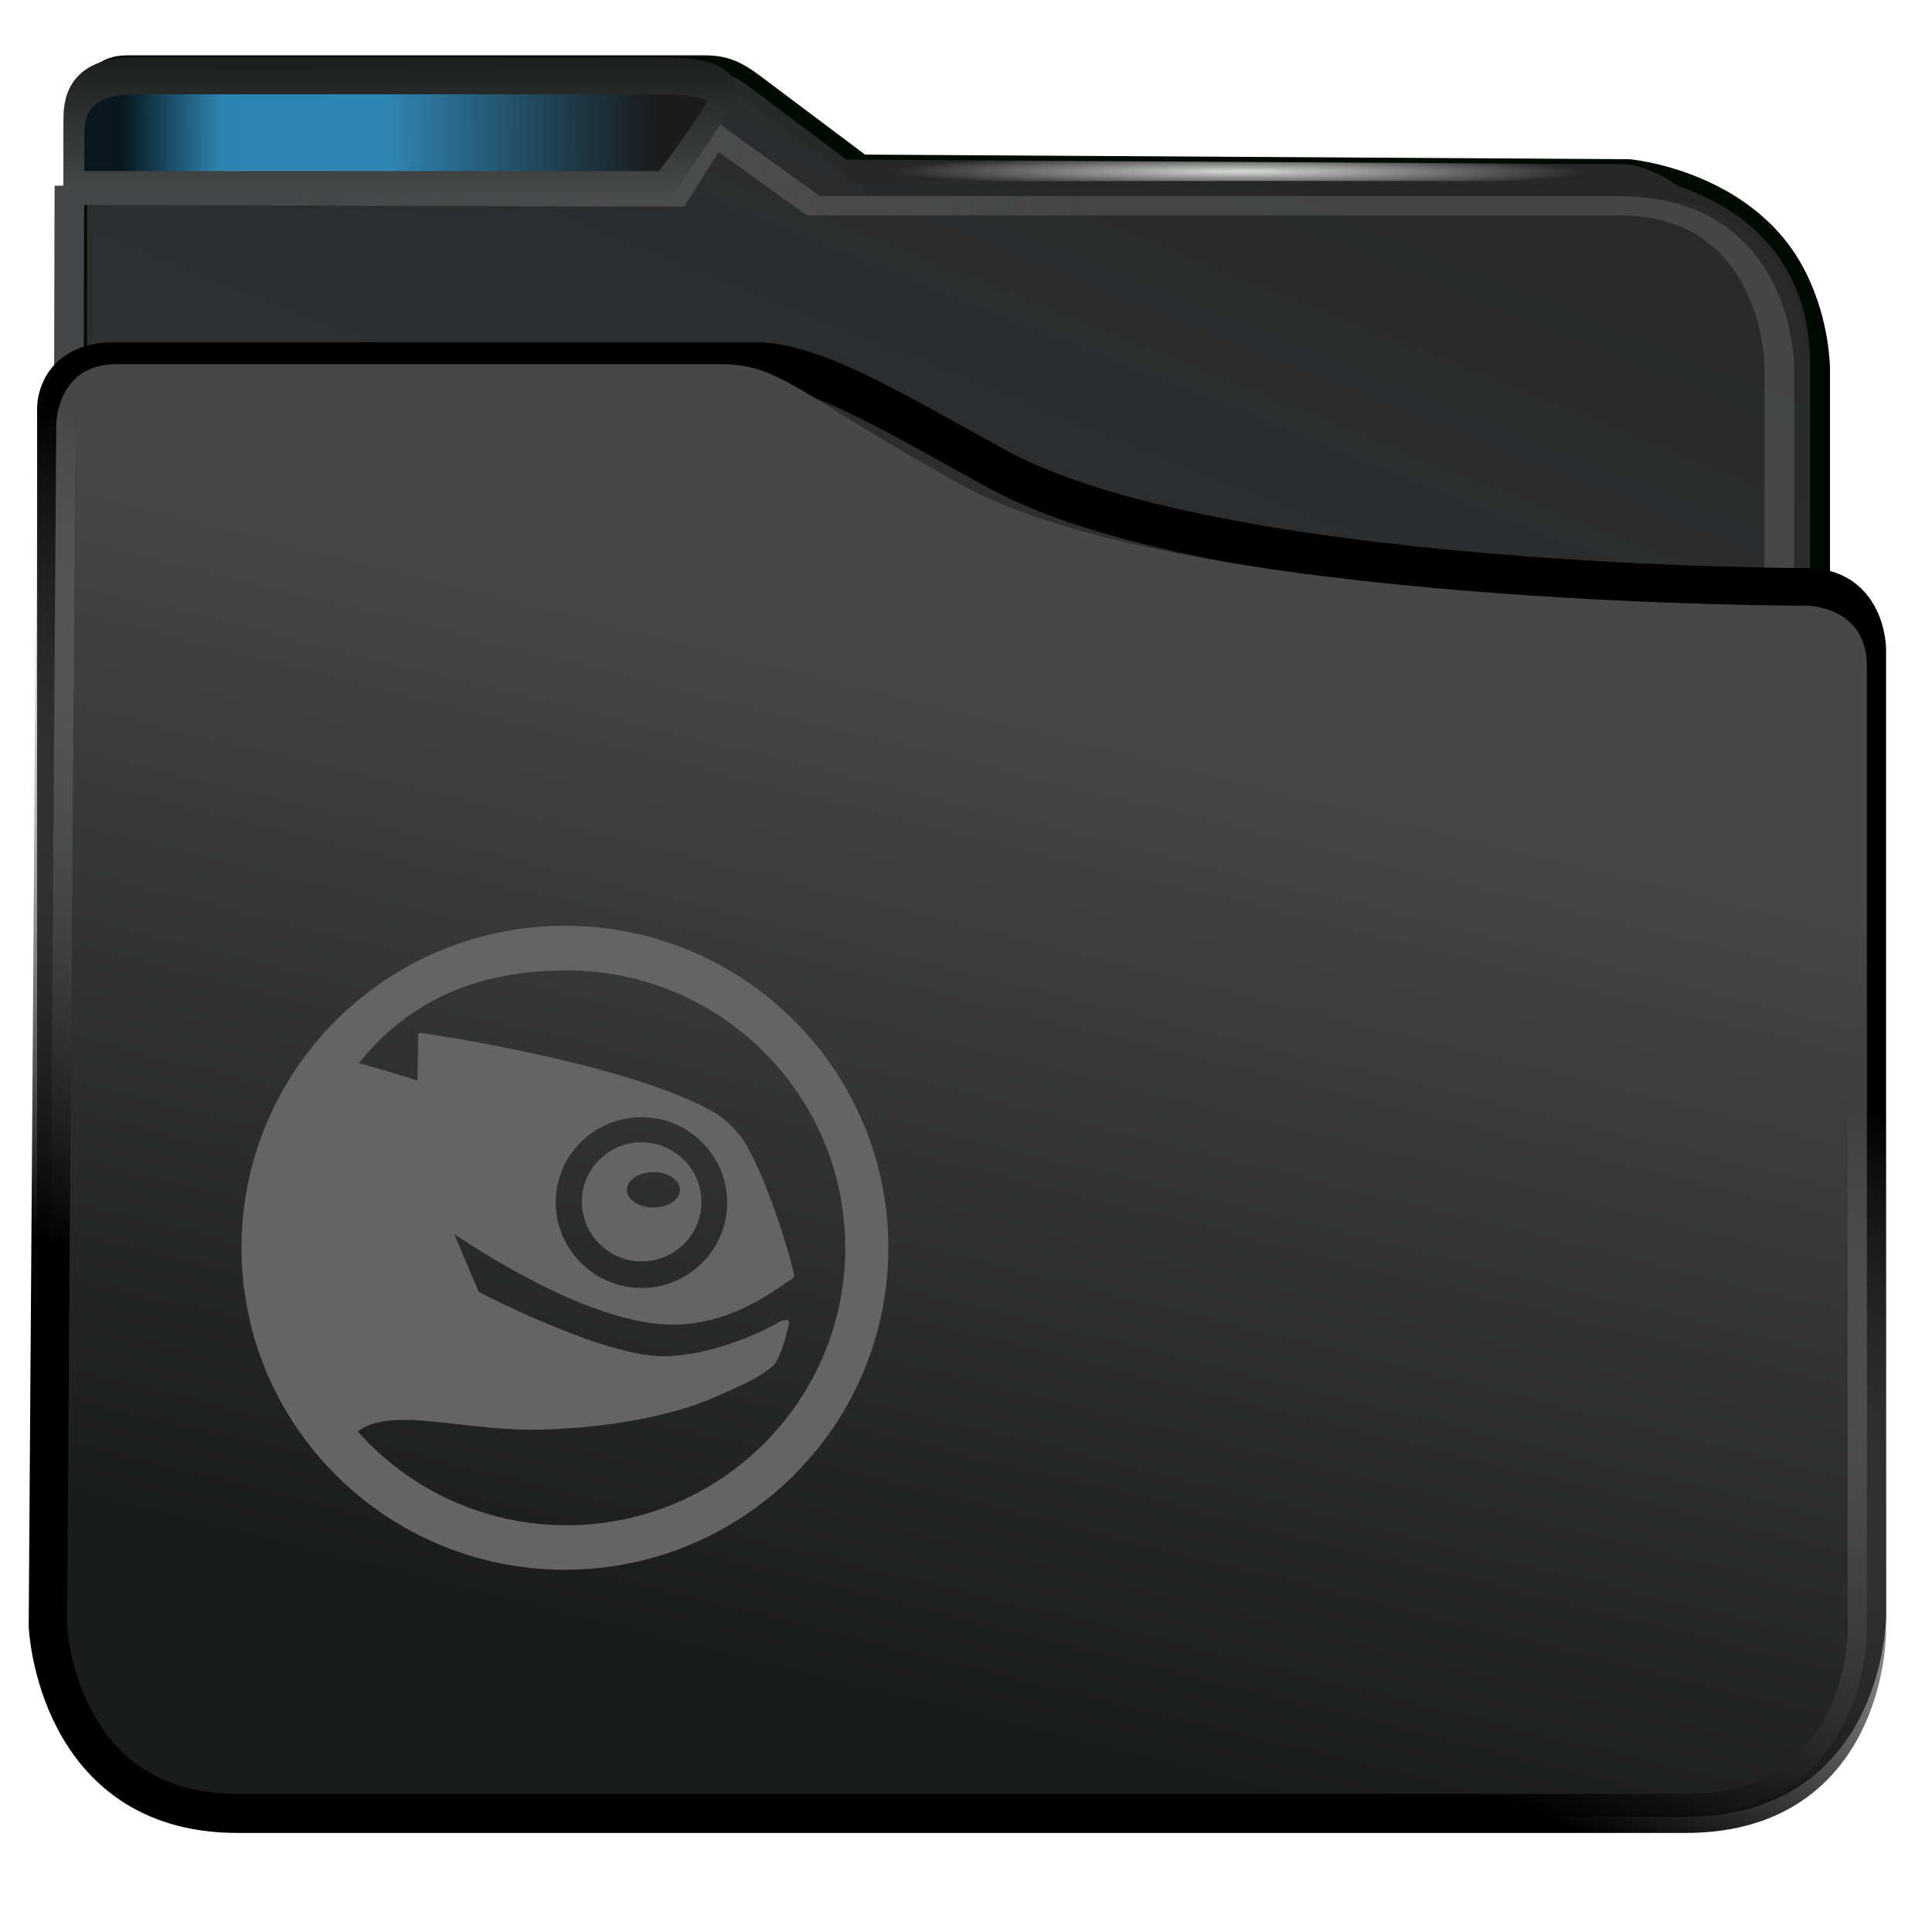 <svg width="32" height="32" version="1.1" viewBox="0 0 32 32" xmlns="http://www.w3.org/2000/svg">
<defs>
<style id="current-color-scheme" type="text/css">.ColorScheme-Highlight {
        color:#3daee9;
      }</style>
<linearGradient id="linearGradient6218" x1="408.33" x2="437.79" y1="555.74" y2="492.4" gradientTransform="matrix(1.001 0 0 .851 -.236 72.315)" gradientUnits="userSpaceOnUse">
<stop style="stop-color:#353a3f;stop-opacity:.996" offset="0"/>
<stop style="stop-color:#272727;stop-opacity:.989" offset="1"/>
</linearGradient>
<linearGradient id="linearGradient850" x1="392.59" x2="420.29" y1="501.23" y2="503.48" gradientUnits="userSpaceOnUse">
<stop style="stop-color:#444647" offset="0"/>
<stop style="stop-color:#696969;stop-opacity:.427" offset="1"/>
</linearGradient>
<radialGradient id="radialGradient6178-3" cx="397.99" cy="485.79" r="11.249" gradientTransform="matrix(-0 .048 -1.024 -.002 538.49 -12.448)" gradientUnits="userSpaceOnUse">
<stop style="stop-color:#d8dbd8" offset="0"/>
<stop style="stop-color:#272727;stop-opacity:.989" offset="1"/>
</radialGradient>
<linearGradient id="linearGradient2676" x1="406.46" x2="414.47" y1="539.62" y2="506.87" gradientUnits="userSpaceOnUse">
<stop style="stop-color:#1a1b1b" offset="0"/>
<stop style="stop-color:#474747" offset="1"/>
</linearGradient>
<linearGradient id="linearGradient2684" x1="395.58" x2="404.77" y1="530.01" y2="505.63" gradientUnits="userSpaceOnUse">
<stop offset="0"/>
<stop style="stop-color:#c3c3c3;stop-opacity:0" offset="1"/>
</linearGradient>
<linearGradient id="linearGradient25029" x1="12.021" x2="12.012" y1="7.281" y2="-.726" gradientUnits="userSpaceOnUse">
<stop style="stop-color:#4f5152" offset="0"/>
<stop style="stop-color:#010501" offset="1"/>
</linearGradient>
<linearGradient id="linearGradient25155" x1="21.812" x2="4.004" y1="3.934" y2="4" gradientUnits="userSpaceOnUse">
<stop style="stop-color:#1b1b1b" offset="0"/>
<stop style="stop-color:#090909;stop-opacity:.245" offset=".5"/>
<stop style="stop-color:#010101;stop-opacity:.239" offset=".813"/>
<stop style="stop-opacity:.87" offset="1"/>
</linearGradient>
</defs>
<path transform="matrix(.489 0 0 .498 -187.85 -240.96)" d="m386.9 524.24v-36.16s0.048-1.719 1.589-1.719c0 0 20.043-0.029 20.354 0l5.094 3.725 25.709 3e-3c6.139 0 6.139 6.027 6.139 6.027v28.124" style="fill:none;stroke-width:.7;stroke:#000"/>
<path transform="matrix(.49 0 0 .498 -187.87 -240.89)" d="m387.68 485.81c-1.586 0-1.586 2.008-1.586 2.008v40.168h58.756s1e-5 -19.324 0-32.134c0-6.025-6.373-6.588-6.373-6.588l-25.913-0.154-3.631-2.682c-0.532-0.391-0.966-0.618-1.681-0.618z" style="fill:url(#linearGradient6218);stroke-linecap:round;stroke-linejoin:bevel;stroke-width:.508;stroke:#000a00"/>
<path transform="matrix(.491 0 0 .319 -188.93 -153.06)" d="m387.05 540.32 0.076-50.366 20.402 0.09 1.34-3.261 3.357 3.711h27.167c5.417 0 5.417 8.356 5.417 8.356v28.254" style="fill:none;stroke-width:1px;stroke:url(#linearGradient850)"/>
<path transform="matrix(.5 0 0 .5 -.002 5.801e-7)" d="m28.004 5.286v0.734s17.353-0.057 26-9e-7l1.596 0.142s-0.991-0.717-1.839-0.722z" style="fill:url(#radialGradient6178-3);stroke-width:.666"/>
<path transform="matrix(.49 0 0 .54 -188.09 -264.07)" d="m385.76 501.54v37.005s0 5.551 6.12 5.551c0 0 40.125 1e-3 48.963 0 6.12-6.5e-4 6.12-5.551 6.12-5.551 4.6e-4 -8.012 0-29.604 0-29.604s0-1.85-2.04-1.85c0 0-20 0-27.389-3.7-3.894-1.95-6.22-3.228-8.203-3.228h-21.573c-2.04 0-1.998 1.378-1.998 1.378z" style="fill:none;stroke-linejoin:round;stroke-width:1.297;stroke:#000"/>
<path transform="matrix(.49 0 0 .499 -187.96 -241.91)" d="m385.21 538.76s0.268 6.221 6.404 6.221c9.658 1e-3 40.126 0 48.963 0 6.12 0 6.12-6.013 6.12-6.013v-32.069c0-2.004-2.04-2.004-2.04-2.004s-21.191 0.012-28.562-4.009c-5.62-3.066-6.12-4.009-8.16-4.009h-20.401c-2.04 0-2.04 2.004-2.04 2.004z" style="fill:url(#linearGradient2676);stroke-linejoin:round;stroke-width:1.297;stroke:url(#linearGradient2684)"/>
<path d="m9.357 15.334c-2.958 0-5.357 2.388-5.357 5.333 0 2.946 2.399 5.333 5.357 5.333 2.958 0 5.357-2.388 5.357-5.333 0-2.946-2.399-5.333-5.357-5.333zm0.026 0.739c2.549 0 4.617 2.057 4.617 4.595 0 2.538-2.068 4.595-4.617 4.595-1.376 0-2.611-0.601-3.457-1.552 0.348-0.269 0.929-0.203 1.646-0.122 0.343 0.039 0.735 0.083 1.139 0.092 1.128 0.006 2.342-0.199 3.092-0.524 0.484-0.212 0.795-0.351 0.989-0.526 0.07-0.057 0.107-0.152 0.144-0.251l0.026-0.067c0.031-0.08 0.076-0.252 0.097-0.346 9e-3 -0.041 0.014-0.085-0.016-0.108l-0.105 0.02c-0.329 0.196-1.15 0.57-1.92 0.585-0.954 0.02-2.876-0.956-3.076-1.059l-0.02-0.024c-0.048-0.114-0.336-0.794-0.397-0.937 1.383 0.907 2.53 1.409 3.41 1.487 0.977 0.086 1.74-0.445 2.066-0.672 0.064-0.043 0.112-0.077 0.132-0.084l0.022-0.035c-0.054-0.342-0.567-1.997-0.953-2.395-0.107-0.109-0.192-0.215-0.365-0.316-1.398-0.811-4.716-1.3-4.872-1.322l-0.026 0.008-0.01 0.022s-0.012 0.686-0.014 0.762c-0.114-0.037-0.467-0.153-0.973-0.291 0.66-0.813 1.671-1.534 3.441-1.534zm1.219 2.432c0.024-3.53e-4 0.047-6.5e-4 0.071 0 0.783 0.028 1.398 0.685 1.371 1.464-0.014 0.377-0.174 0.725-0.45 0.982-0.277 0.259-0.637 0.393-1.018 0.381-0.782-0.029-1.397-0.686-1.371-1.464 0.013-0.377 0.174-0.728 0.452-0.984 0.26-0.242 0.592-0.374 0.945-0.379zm-0.038 0.416c-0.228 0.014-0.443 0.106-0.612 0.263-0.192 0.179-0.305 0.422-0.314 0.686-0.018 0.544 0.409 1.001 0.955 1.022 0.265 0.008 0.517-0.084 0.71-0.263 0.193-0.18 0.306-0.425 0.314-0.688 0.018-0.545-0.411-1-0.957-1.02-0.033-1e-3 -0.064-0.002-0.097 0zm0.26 0.493c0.242 0 0.438 0.131 0.438 0.293 0 0.161-0.196 0.293-0.438 0.293-0.243 0-0.44-0.132-0.44-0.293 0-0.162 0.197-0.293 0.44-0.293z" style="color:#4d4d4d;fill-rule:evenodd;fill:#646464"/>
<path class="ColorScheme-Highlight" transform="matrix(.5 0 0 .5 -.002 5.801e-7)" d="m2.451 4 2.2e-6 2h19.553v-3.712l-17.553-2.4e-6c-2 2.4e-6 -2 1.712-2 1.712z" style="fill:currentColor;mix-blend-mode:normal"/>
<path transform="matrix(.5 0 0 .5 -.002 5.801e-7)" d="m4.451 2.243c-2 0-2 1.247-2 1.756v2.021h19.553s2.089-2.701 2-3.226c-0.277-0.509-1.438-0.551-2-0.551z" style="color:#3daee9;fill:url(#linearGradient25155);stroke-width:.69;stroke:url(#linearGradient25029)"/>
<path transform="matrix(.5 0 0 .5 -.002 5.801e-7)" d="m4.451 2.78c-2 0-2 1.247-2 1.756v1.484h19.719s1.187-1.721 1.834-2.735c-0.331-0.41-1.438-0.505-2-0.505z" style="color:#3daee9;fill:none;stroke-width:.69;stroke:url(#linearGradient25029)"/>
</svg>
